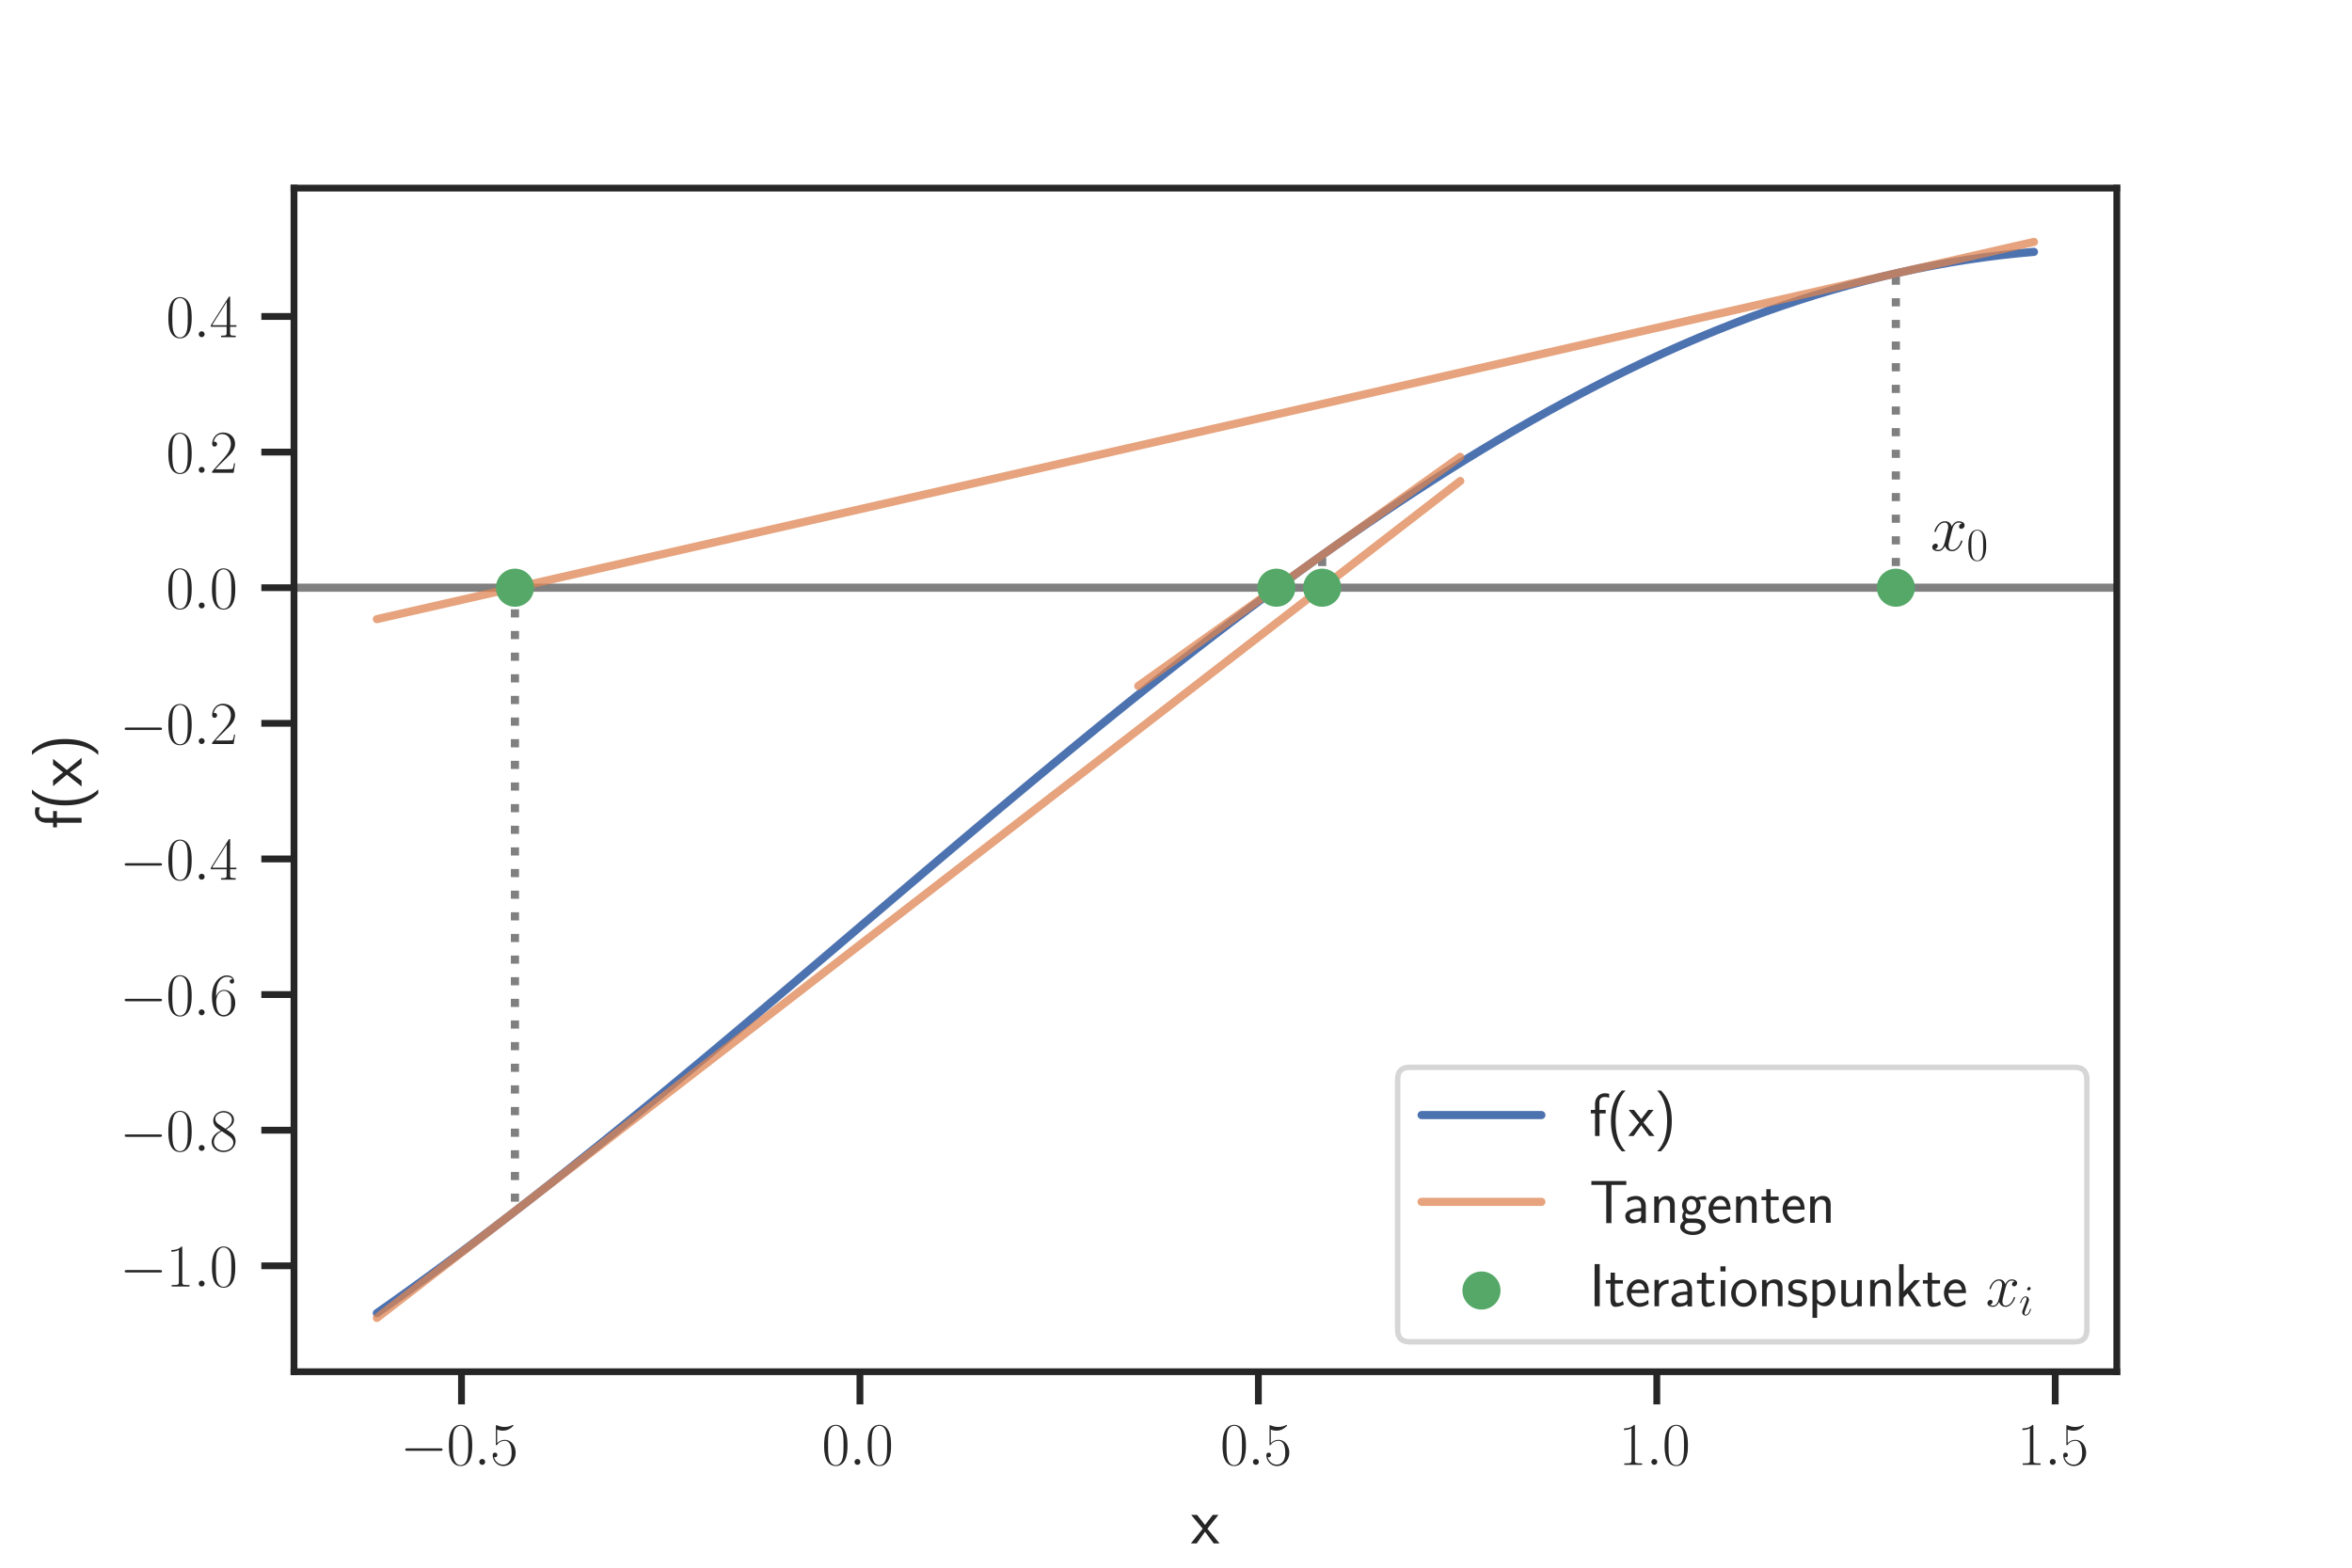 <?xml version="1.0" encoding="utf-8" standalone="no"?>
<!DOCTYPE svg PUBLIC "-//W3C//DTD SVG 1.1//EN"
  "http://www.w3.org/Graphics/SVG/1.1/DTD/svg11.dtd">
<svg height="288pt" version="1.1" viewBox="0 0 432 288" width="432pt" xmlns="http://www.w3.org/2000/svg" xmlns:xlink="http://www.w3.org/1999/xlink">
 <defs>
  <style type="text/css">*{stroke-linecap:butt;stroke-linejoin:round;}</style>
 </defs>
 <g id="figure_1">
  <g id="patch_1">
   <path d="M 0 288 
L 432 288 
L 432 0 
L 0 0 
z
" style="fill:#ffffff;"/>
  </g>
  <g id="axes_1">
   <g id="patch_2">
    <path d="M 54 252 
L 388.8 252 
L 388.8 34.56 
L 54 34.56 
z
" style="fill:#ffffff;"/>
   </g>
   <g id="LineCollection_1">
    <path clip-path="url(#pd320a2da05)" d="M 348.218 107.967 
L 348.218 50.218 
" style="fill:none;stroke:#808080;stroke-dasharray:1.5,2.475;stroke-dashoffset:0;stroke-width:1.5;"/>
   </g>
   <g id="LineCollection_2">
    <path clip-path="url(#pd320a2da05)" d="M 94.582 107.967 
L 94.582 222.52 
" style="fill:none;stroke:#808080;stroke-dasharray:1.5,2.475;stroke-dashoffset:0;stroke-width:1.5;"/>
   </g>
   <g id="LineCollection_3">
    <path clip-path="url(#pd320a2da05)" d="M 242.847 107.967 
L 242.847 101.978 
" style="fill:none;stroke:#808080;stroke-dasharray:1.5,2.475;stroke-dashoffset:0;stroke-width:1.5;"/>
   </g>
   <g id="line2d_1">
    <path clip-path="url(#pd320a2da05)" d="M 54 107.967 
L 388.8 107.967 
" style="fill:none;stroke:#808080;stroke-linecap:round;stroke-width:1.5;"/>
   </g>
   <g id="matplotlib.axis_1">
    <g id="xtick_1">
     <g id="line2d_2">
      <defs>
       <path d="M 0 0 
L 0 6 
" id="m46fc665418" style="stroke:#262626;stroke-width:1.25;"/>
      </defs>
      <g>
       <use style="fill:#262626;stroke:#262626;stroke-width:1.25;" x="84.766" xlink:href="#m46fc665418" y="252"/>
      </g>
     </g>
     <g id="text_1">
      <!-- $\mathdefault{−0.5}$ -->
      <g style="fill:#262626;" transform="translate(73.503 269.11)scale(0.11 -0.11)">
       <defs>
        <path d="M 4218 1472 
C 4326 1472 4442 1472 4442 1600 
C 4442 1728 4326 1728 4218 1728 
L 755 1728 
C 646 1728 531 1728 531 1600 
C 531 1472 646 1472 755 1472 
L 4218 1472 
z
" id="CMSY10-0" transform="scale(0.016)"/>
        <path d="M 2688 2025 
C 2688 2416 2682 3080 2413 3591 
C 2176 4039 1798 4198 1466 4198 
C 1158 4198 768 4058 525 3597 
C 269 3118 243 2524 243 2025 
C 243 1661 250 1106 448 619 
C 723 -39 1216 -128 1466 -128 
C 1760 -128 2208 -7 2470 600 
C 2662 1042 2688 1559 2688 2025 
z
M 1466 -26 
C 1056 -26 813 325 723 812 
C 653 1188 653 1738 653 2096 
C 653 2588 653 2997 736 3387 
C 858 3929 1216 4096 1466 4096 
C 1728 4096 2067 3923 2189 3400 
C 2272 3036 2278 2607 2278 2096 
C 2278 1680 2278 1169 2202 792 
C 2067 95 1690 -26 1466 -26 
z
" id="CMR17-30" transform="scale(0.016)"/>
        <path d="M 1178 307 
C 1178 492 1024 619 870 619 
C 685 619 557 466 557 313 
C 557 128 710 0 864 0 
C 1050 0 1178 153 1178 307 
z
" id="CMMI12-3a" transform="scale(0.016)"/>
        <path d="M 730 3692 
C 794 3666 1056 3584 1325 3584 
C 1920 3584 2246 3911 2432 4100 
C 2432 4157 2432 4192 2394 4192 
C 2387 4192 2374 4192 2323 4163 
C 2099 4058 1837 3973 1517 3973 
C 1325 3973 1037 3999 723 4139 
C 653 4171 640 4171 634 4171 
C 602 4171 595 4164 595 4037 
L 595 2203 
C 595 2089 595 2057 659 2057 
C 691 2057 704 2070 736 2114 
C 941 2401 1222 2522 1542 2522 
C 1766 2522 2246 2382 2246 1289 
C 2246 1085 2246 715 2054 421 
C 1894 159 1645 25 1370 25 
C 947 25 518 320 403 814 
C 429 807 480 795 506 795 
C 589 795 749 840 749 1038 
C 749 1210 627 1280 506 1280 
C 358 1280 262 1190 262 1011 
C 262 454 704 -128 1382 -128 
C 2042 -128 2669 440 2669 1264 
C 2669 2030 2170 2624 1549 2624 
C 1222 2624 947 2503 730 2274 
L 730 3692 
z
" id="CMR17-35" transform="scale(0.016)"/>
       </defs>
       <use transform="scale(0.996)" xlink:href="#CMSY10-0"/>
       <use transform="translate(77.487 0)scale(0.996)" xlink:href="#CMR17-30"/>
       <use transform="translate(123.178 0)scale(0.996)" xlink:href="#CMMI12-3a"/>
       <use transform="translate(150.275 0)scale(0.996)" xlink:href="#CMR17-35"/>
      </g>
     </g>
    </g>
    <g id="xtick_2">
     <g id="line2d_3">
      <g>
       <use style="fill:#262626;stroke:#262626;stroke-width:1.25;" x="157.947" xlink:href="#m46fc665418" y="252"/>
      </g>
     </g>
     <g id="text_2">
      <!-- $\mathdefault{0.0}$ -->
      <g style="fill:#262626;" transform="translate(150.946 269.11)scale(0.11 -0.11)">
       <use transform="scale(0.996)" xlink:href="#CMR17-30"/>
       <use transform="translate(45.69 0)scale(0.996)" xlink:href="#CMMI12-3a"/>
       <use transform="translate(72.788 0)scale(0.996)" xlink:href="#CMR17-30"/>
      </g>
     </g>
    </g>
    <g id="xtick_3">
     <g id="line2d_4">
      <g>
       <use style="fill:#262626;stroke:#262626;stroke-width:1.25;" x="231.128" xlink:href="#m46fc665418" y="252"/>
      </g>
     </g>
     <g id="text_3">
      <!-- $\mathdefault{0.5}$ -->
      <g style="fill:#262626;" transform="translate(224.127 269.11)scale(0.11 -0.11)">
       <use transform="scale(0.996)" xlink:href="#CMR17-30"/>
       <use transform="translate(45.69 0)scale(0.996)" xlink:href="#CMMI12-3a"/>
       <use transform="translate(72.788 0)scale(0.996)" xlink:href="#CMR17-35"/>
      </g>
     </g>
    </g>
    <g id="xtick_4">
     <g id="line2d_5">
      <g>
       <use style="fill:#262626;stroke:#262626;stroke-width:1.25;" x="304.31" xlink:href="#m46fc665418" y="252"/>
      </g>
     </g>
     <g id="text_4">
      <!-- $\mathdefault{1.0}$ -->
      <g style="fill:#262626;" transform="translate(297.308 269.11)scale(0.11 -0.11)">
       <defs>
        <path d="M 1702 4058 
C 1702 4192 1696 4192 1606 4192 
C 1357 3916 979 3827 621 3827 
C 602 3827 570 3827 563 3808 
C 557 3795 557 3782 557 3648 
C 755 3648 1088 3686 1344 3839 
L 1344 461 
C 1344 236 1331 160 781 160 
L 589 160 
L 589 0 
C 896 0 1216 0 1523 0 
C 1830 0 2150 0 2458 0 
L 2458 160 
L 2266 160 
C 1715 160 1702 230 1702 458 
L 1702 4058 
z
" id="CMR17-31" transform="scale(0.016)"/>
       </defs>
       <use transform="scale(0.996)" xlink:href="#CMR17-31"/>
       <use transform="translate(45.69 0)scale(0.996)" xlink:href="#CMMI12-3a"/>
       <use transform="translate(72.788 0)scale(0.996)" xlink:href="#CMR17-30"/>
      </g>
     </g>
    </g>
    <g id="xtick_5">
     <g id="line2d_6">
      <g>
       <use style="fill:#262626;stroke:#262626;stroke-width:1.25;" x="377.491" xlink:href="#m46fc665418" y="252"/>
      </g>
     </g>
     <g id="text_5">
      <!-- $\mathdefault{1.5}$ -->
      <g style="fill:#262626;" transform="translate(370.489 269.11)scale(0.11 -0.11)">
       <use transform="scale(0.996)" xlink:href="#CMR17-31"/>
       <use transform="translate(45.69 0)scale(0.996)" xlink:href="#CMMI12-3a"/>
       <use transform="translate(72.788 0)scale(0.996)" xlink:href="#CMR17-35"/>
      </g>
     </g>
    </g>
    <g id="text_6">
     <!-- x -->
     <g style="fill:#262626;" transform="translate(218.723 283.543)scale(0.12 -0.12)">
      <defs>
       <path d="M 1587 1414 
L 2656 2739 
L 2099 2739 
L 1363 1777 
L 602 2739 
L 32 2739 
L 1139 1414 
L 0 0 
L 563 0 
L 1363 1121 
L 2195 0 
L 2758 0 
L 1587 1414 
z
" id="CMSS17-78" transform="scale(0.016)"/>
      </defs>
      <use transform="scale(0.996)" xlink:href="#CMSS17-78"/>
     </g>
    </g>
   </g>
   <g id="matplotlib.axis_2">
    <g id="ytick_1">
     <g id="line2d_7">
      <defs>
       <path d="M 0 0 
L -6 0 
" id="ma2fb6e6396" style="stroke:#262626;stroke-width:1.25;"/>
      </defs>
      <g>
       <use style="fill:#262626;stroke:#262626;stroke-width:1.25;" x="54" xlink:href="#ma2fb6e6396" y="232.544"/>
      </g>
     </g>
     <g id="text_7">
      <!-- $\mathdefault{−1.0}$ -->
      <g style="fill:#262626;" transform="translate(21.973 236.349)scale(0.11 -0.11)">
       <use transform="scale(0.996)" xlink:href="#CMSY10-0"/>
       <use transform="translate(77.487 0)scale(0.996)" xlink:href="#CMR17-31"/>
       <use transform="translate(123.178 0)scale(0.996)" xlink:href="#CMMI12-3a"/>
       <use transform="translate(150.275 0)scale(0.996)" xlink:href="#CMR17-30"/>
      </g>
     </g>
    </g>
    <g id="ytick_2">
     <g id="line2d_8">
      <g>
       <use style="fill:#262626;stroke:#262626;stroke-width:1.25;" x="54" xlink:href="#ma2fb6e6396" y="207.628"/>
      </g>
     </g>
     <g id="text_8">
      <!-- $\mathdefault{−0.8}$ -->
      <g style="fill:#262626;" transform="translate(21.973 211.433)scale(0.11 -0.11)">
       <defs>
        <path d="M 1741 2264 
C 2144 2467 2554 2773 2554 3263 
C 2554 3841 1990 4179 1472 4179 
C 890 4179 378 3759 378 3180 
C 378 3021 416 2747 666 2505 
C 730 2442 998 2251 1171 2130 
C 883 1983 211 1634 211 934 
C 211 279 838 -128 1459 -128 
C 2144 -128 2720 362 2720 1010 
C 2720 1590 2330 1857 2074 2029 
L 1741 2264 
z
M 902 2822 
C 851 2854 595 3051 595 3351 
C 595 3739 998 4032 1459 4032 
C 1965 4032 2336 3676 2336 3262 
C 2336 2669 1670 2331 1638 2331 
C 1632 2331 1626 2331 1574 2370 
L 902 2822 
z
M 2080 1519 
C 2176 1449 2483 1240 2483 851 
C 2483 381 2010 25 1472 25 
C 890 25 448 438 448 940 
C 448 1443 838 1862 1280 2060 
L 2080 1519 
z
" id="CMR17-38" transform="scale(0.016)"/>
       </defs>
       <use transform="scale(0.996)" xlink:href="#CMSY10-0"/>
       <use transform="translate(77.487 0)scale(0.996)" xlink:href="#CMR17-30"/>
       <use transform="translate(123.178 0)scale(0.996)" xlink:href="#CMMI12-3a"/>
       <use transform="translate(150.275 0)scale(0.996)" xlink:href="#CMR17-38"/>
      </g>
     </g>
    </g>
    <g id="ytick_3">
     <g id="line2d_9">
      <g>
       <use style="fill:#262626;stroke:#262626;stroke-width:1.25;" x="54" xlink:href="#ma2fb6e6396" y="182.713"/>
      </g>
     </g>
     <g id="text_9">
      <!-- $\mathdefault{−0.6}$ -->
      <g style="fill:#262626;" transform="translate(21.973 186.518)scale(0.11 -0.11)">
       <defs>
        <path d="M 678 2176 
C 678 3690 1395 4032 1811 4032 
C 1946 4032 2272 4009 2400 3776 
C 2298 3776 2106 3776 2106 3553 
C 2106 3381 2246 3323 2336 3323 
C 2394 3323 2566 3348 2566 3560 
C 2566 3954 2246 4179 1805 4179 
C 1043 4179 243 3390 243 1984 
C 243 253 966 -128 1478 -128 
C 2099 -128 2688 427 2688 1283 
C 2688 2081 2170 2662 1517 2662 
C 1126 2662 838 2407 678 1960 
L 678 2176 
z
M 1478 25 
C 691 25 691 1200 691 1436 
C 691 1896 909 2560 1504 2560 
C 1613 2560 1926 2560 2138 2120 
C 2253 1870 2253 1609 2253 1289 
C 2253 944 2253 690 2118 434 
C 1978 171 1773 25 1478 25 
z
" id="CMR17-36" transform="scale(0.016)"/>
       </defs>
       <use transform="scale(0.996)" xlink:href="#CMSY10-0"/>
       <use transform="translate(77.487 0)scale(0.996)" xlink:href="#CMR17-30"/>
       <use transform="translate(123.178 0)scale(0.996)" xlink:href="#CMMI12-3a"/>
       <use transform="translate(150.275 0)scale(0.996)" xlink:href="#CMR17-36"/>
      </g>
     </g>
    </g>
    <g id="ytick_4">
     <g id="line2d_10">
      <g>
       <use style="fill:#262626;stroke:#262626;stroke-width:1.25;" x="54" xlink:href="#ma2fb6e6396" y="157.798"/>
      </g>
     </g>
     <g id="text_10">
      <!-- $\mathdefault{−0.4}$ -->
      <g style="fill:#262626;" transform="translate(21.973 161.603)scale(0.11 -0.11)">
       <defs>
        <path d="M 2150 4122 
C 2150 4256 2144 4256 2029 4256 
L 128 1254 
L 128 1088 
L 1779 1088 
L 1779 457 
C 1779 224 1766 160 1318 160 
L 1197 160 
L 1197 0 
C 1402 0 1747 0 1965 0 
C 2182 0 2528 0 2733 0 
L 2733 160 
L 2611 160 
C 2163 160 2150 224 2150 457 
L 2150 1088 
L 2803 1088 
L 2803 1254 
L 2150 1254 
L 2150 4122 
z
M 1798 3703 
L 1798 1254 
L 256 1254 
L 1798 3703 
z
" id="CMR17-34" transform="scale(0.016)"/>
       </defs>
       <use transform="scale(0.996)" xlink:href="#CMSY10-0"/>
       <use transform="translate(77.487 0)scale(0.996)" xlink:href="#CMR17-30"/>
       <use transform="translate(123.178 0)scale(0.996)" xlink:href="#CMMI12-3a"/>
       <use transform="translate(150.275 0)scale(0.996)" xlink:href="#CMR17-34"/>
      </g>
     </g>
    </g>
    <g id="ytick_5">
     <g id="line2d_11">
      <g>
       <use style="fill:#262626;stroke:#262626;stroke-width:1.25;" x="54" xlink:href="#ma2fb6e6396" y="132.882"/>
      </g>
     </g>
     <g id="text_11">
      <!-- $\mathdefault{−0.2}$ -->
      <g style="fill:#262626;" transform="translate(21.973 136.687)scale(0.11 -0.11)">
       <defs>
        <path d="M 2669 989 
L 2554 989 
C 2490 536 2438 459 2413 420 
C 2381 369 1920 369 1830 369 
L 602 369 
C 832 619 1280 1072 1824 1597 
C 2214 1967 2669 2402 2669 3035 
C 2669 3790 2067 4224 1395 4224 
C 691 4224 262 3604 262 3030 
C 262 2780 448 2748 525 2748 
C 589 2748 781 2787 781 3010 
C 781 3207 614 3264 525 3264 
C 486 3264 448 3258 422 3245 
C 544 3790 915 4058 1306 4058 
C 1862 4058 2227 3617 2227 3035 
C 2227 2479 1901 2000 1536 1584 
L 262 146 
L 262 0 
L 2515 0 
L 2669 989 
z
" id="CMR17-32" transform="scale(0.016)"/>
       </defs>
       <use transform="scale(0.996)" xlink:href="#CMSY10-0"/>
       <use transform="translate(77.487 0)scale(0.996)" xlink:href="#CMR17-30"/>
       <use transform="translate(123.178 0)scale(0.996)" xlink:href="#CMMI12-3a"/>
       <use transform="translate(150.275 0)scale(0.996)" xlink:href="#CMR17-32"/>
      </g>
     </g>
    </g>
    <g id="ytick_6">
     <g id="line2d_12">
      <g>
       <use style="fill:#262626;stroke:#262626;stroke-width:1.25;" x="54" xlink:href="#ma2fb6e6396" y="107.967"/>
      </g>
     </g>
     <g id="text_12">
      <!-- $\mathdefault{0.0}$ -->
      <g style="fill:#262626;" transform="translate(30.497 111.772)scale(0.11 -0.11)">
       <use transform="scale(0.996)" xlink:href="#CMR17-30"/>
       <use transform="translate(45.69 0)scale(0.996)" xlink:href="#CMMI12-3a"/>
       <use transform="translate(72.788 0)scale(0.996)" xlink:href="#CMR17-30"/>
      </g>
     </g>
    </g>
    <g id="ytick_7">
     <g id="line2d_13">
      <g>
       <use style="fill:#262626;stroke:#262626;stroke-width:1.25;" x="54" xlink:href="#ma2fb6e6396" y="83.052"/>
      </g>
     </g>
     <g id="text_13">
      <!-- $\mathdefault{0.2}$ -->
      <g style="fill:#262626;" transform="translate(30.497 86.857)scale(0.11 -0.11)">
       <use transform="scale(0.996)" xlink:href="#CMR17-30"/>
       <use transform="translate(45.69 0)scale(0.996)" xlink:href="#CMMI12-3a"/>
       <use transform="translate(72.788 0)scale(0.996)" xlink:href="#CMR17-32"/>
      </g>
     </g>
    </g>
    <g id="ytick_8">
     <g id="line2d_14">
      <g>
       <use style="fill:#262626;stroke:#262626;stroke-width:1.25;" x="54" xlink:href="#ma2fb6e6396" y="58.136"/>
      </g>
     </g>
     <g id="text_14">
      <!-- $\mathdefault{0.4}$ -->
      <g style="fill:#262626;" transform="translate(30.497 61.942)scale(0.11 -0.11)">
       <use transform="scale(0.996)" xlink:href="#CMR17-30"/>
       <use transform="translate(45.69 0)scale(0.996)" xlink:href="#CMMI12-3a"/>
       <use transform="translate(72.788 0)scale(0.996)" xlink:href="#CMR17-34"/>
      </g>
     </g>
    </g>
    <g id="text_15">
     <!-- f(x) -->
     <g style="fill:#262626;" transform="translate(14.985 152.298)rotate(-90)scale(0.12 -0.12)">
      <defs>
       <path d="M 1075 2368 
L 1722 2368 
L 1722 2737 
L 1062 2737 
L 1062 3559 
C 1062 4014 1408 4092 1606 4092 
C 1670 4092 1850 4092 2080 4009 
L 2080 4429 
C 1933 4461 1754 4480 1613 4480 
C 1018 4480 602 3993 602 3359 
L 602 2737 
L 160 2737 
L 160 2368 
L 602 2368 
L 602 0 
L 1075 0 
L 1075 2368 
z
" id="CMSS17-66" transform="scale(0.016)"/>
       <path d="M 1613 4768 
C 1267 4417 474 3601 474 1588 
C 474 -433 1267 -1243 1613 -1600 
L 2003 -1600 
C 1216 -784 960 357 960 1581 
C 960 2798 1203 3946 2003 4768 
L 1613 4768 
z
" id="CMSS17-28" transform="scale(0.016)"/>
       <path d="M 723 -1600 
C 1069 -1249 1862 -433 1862 1581 
C 1862 3601 1069 4411 723 4768 
L 333 4768 
C 1120 3952 1376 2811 1376 1588 
C 1376 370 1133 -778 333 -1600 
L 723 -1600 
z
" id="CMSS17-29" transform="scale(0.016)"/>
      </defs>
      <use transform="scale(0.996)" xlink:href="#CMSS17-66"/>
      <use transform="translate(28.627 0)scale(0.996)" xlink:href="#CMSS17-28"/>
      <use transform="translate(65.061 0)scale(0.996)" xlink:href="#CMSS17-78"/>
      <use transform="translate(108.061 0)scale(0.996)" xlink:href="#CMSS17-29"/>
     </g>
    </g>
   </g>
   <g id="line2d_15">
    <path clip-path="url(#pd320a2da05)" d="M 69.218 241.236 
L 72.293 239.07 
L 75.367 236.873 
L 78.441 234.648 
L 81.516 232.393 
L 84.59 230.112 
L 87.664 227.804 
L 90.739 225.471 
L 93.813 223.113 
L 96.888 220.732 
L 99.962 218.329 
L 103.036 215.904 
L 106.111 213.459 
L 109.185 210.996 
L 112.26 208.514 
L 115.334 206.015 
L 118.408 203.501 
L 121.483 200.972 
L 124.557 198.43 
L 127.631 195.875 
L 130.706 193.308 
L 133.78 190.732 
L 136.855 188.146 
L 139.929 185.553 
L 143.003 182.953 
L 146.078 180.347 
L 149.152 177.737 
L 152.226 175.123 
L 155.301 172.508 
L 158.375 169.891 
L 161.45 167.275 
L 164.524 164.659 
L 167.598 162.047 
L 170.673 159.438 
L 173.747 156.833 
L 176.821 154.235 
L 179.896 151.644 
L 182.97 149.06 
L 186.045 146.487 
L 189.119 143.923 
L 192.193 141.372 
L 195.268 138.833 
L 198.342 136.308 
L 201.417 133.798 
L 204.491 131.304 
L 207.565 128.827 
L 210.64 126.369 
L 213.714 123.929 
L 216.788 121.511 
L 219.863 119.113 
L 222.937 116.739 
L 226.012 114.388 
L 229.086 112.061 
L 232.16 109.761 
L 235.235 107.487 
L 238.309 105.24 
L 241.383 103.023 
L 244.458 100.835 
L 247.532 98.677 
L 250.607 96.552 
L 253.681 94.458 
L 256.755 92.399 
L 259.83 90.373 
L 262.904 88.383 
L 265.979 86.429 
L 269.053 84.512 
L 272.127 82.633 
L 275.202 80.792 
L 278.276 78.991 
L 281.35 77.23 
L 284.425 75.51 
L 287.499 73.832 
L 290.574 72.197 
L 293.648 70.604 
L 296.722 69.056 
L 299.797 67.553 
L 302.871 66.094 
L 305.945 64.682 
L 309.02 63.316 
L 312.094 61.998 
L 315.169 60.727 
L 318.243 59.504 
L 321.317 58.331 
L 324.392 57.206 
L 327.466 56.132 
L 330.54 55.108 
L 333.615 54.135 
L 336.689 53.213 
L 339.764 52.343 
L 342.838 51.524 
L 345.912 50.758 
L 348.987 50.045 
L 352.061 49.385 
L 355.136 48.778 
L 358.21 48.225 
L 361.284 47.726 
L 364.359 47.28 
L 367.433 46.889 
L 370.507 46.552 
L 373.582 46.27 
" style="fill:none;stroke:#4c72b0;stroke-linecap:round;stroke-width:1.5;"/>
   </g>
   <g id="line2d_16">
    <path clip-path="url(#pd320a2da05)" d="M 69.218 113.742 
L 373.582 44.444 
" style="fill:none;stroke:#dd8452;stroke-linecap:round;stroke-opacity:0.75;stroke-width:1.5;"/>
   </g>
   <g id="line2d_17">
    <path clip-path="url(#pd320a2da05)" d="M 69.218 242.116 
L 268.21 88.37 
" style="fill:none;stroke:#dd8452;stroke-linecap:round;stroke-opacity:0.75;stroke-width:1.5;"/>
   </g>
   <g id="line2d_18">
    <path clip-path="url(#pd320a2da05)" d="M 209.07 126.024 
L 268.21 83.921 
" style="fill:none;stroke:#dd8452;stroke-linecap:round;stroke-opacity:0.75;stroke-width:1.5;"/>
   </g>
   <g id="patch_3">
    <path d="M 54 252 
L 54 34.56 
" style="fill:none;stroke:#262626;stroke-linecap:square;stroke-linejoin:miter;stroke-width:1.25;"/>
   </g>
   <g id="patch_4">
    <path d="M 388.8 252 
L 388.8 34.56 
" style="fill:none;stroke:#262626;stroke-linecap:square;stroke-linejoin:miter;stroke-width:1.25;"/>
   </g>
   <g id="patch_5">
    <path d="M 54 252 
L 388.8 252 
" style="fill:none;stroke:#262626;stroke-linecap:square;stroke-linejoin:miter;stroke-width:1.25;"/>
   </g>
   <g id="patch_6">
    <path d="M 54 34.56 
L 388.8 34.56 
" style="fill:none;stroke:#262626;stroke-linecap:square;stroke-linejoin:miter;stroke-width:1.25;"/>
   </g>
   <g id="PathCollection_1">
    <defs>
     <path d="M 0 3 
C 0.796 3 1.559 2.684 2.121 2.121 
C 2.684 1.559 3 0.796 3 0 
C 3 -0.796 2.684 -1.559 2.121 -2.121 
C 1.559 -2.684 0.796 -3 0 -3 
C -0.796 -3 -1.559 -2.684 -2.121 -2.121 
C -2.684 -1.559 -3 -0.796 -3 0 
C -3 0.796 -2.684 1.559 -2.121 2.121 
C -1.559 2.684 -0.796 3 0 3 
z
" id="me1a66b9ab4" style="stroke:#55a868;"/>
    </defs>
    <g clip-path="url(#pd320a2da05)">
     <use style="fill:#55a868;stroke:#55a868;" x="348.218" xlink:href="#me1a66b9ab4" y="107.967"/>
    </g>
   </g>
   <g id="PathCollection_2">
    <g clip-path="url(#pd320a2da05)">
     <use style="fill:#55a868;stroke:#55a868;" x="94.582" xlink:href="#me1a66b9ab4" y="107.967"/>
    </g>
   </g>
   <g id="PathCollection_3">
    <g clip-path="url(#pd320a2da05)">
     <use style="fill:#55a868;stroke:#55a868;" x="242.847" xlink:href="#me1a66b9ab4" y="107.967"/>
    </g>
   </g>
   <g id="PathCollection_4">
    <g clip-path="url(#pd320a2da05)">
     <use style="fill:#55a868;stroke:#55a868;" x="234.434" xlink:href="#me1a66b9ab4" y="107.967"/>
    </g>
   </g>
   <g id="text_16">
    <!-- $x_0$ -->
    <g style="fill:#262626;" transform="translate(354.559 101.143)scale(0.12 -0.12)">
     <defs>
      <path d="M 3034 2606 
C 2829 2567 2752 2414 2752 2293 
C 2752 2139 2874 2088 2963 2088 
C 3155 2088 3290 2254 3290 2427 
C 3290 2695 2982 2816 2714 2816 
C 2323 2816 2106 2433 2048 2312 
C 1901 2816 1504 2816 1389 2816 
C 736 2816 390 1980 390 1839 
C 390 1814 416 1782 461 1782 
C 512 1782 525 1820 538 1846 
C 755 2555 1184 2689 1370 2689 
C 1658 2689 1715 2420 1715 2267 
C 1715 2127 1677 1980 1600 1673 
L 1382 798 
C 1286 415 1101 64 762 64 
C 730 64 570 64 435 147 
C 666 192 717 383 717 460 
C 717 588 621 664 499 664 
C 346 664 179 530 179 326 
C 179 57 480 -64 755 -64 
C 1062 -64 1280 179 1414 441 
C 1517 64 1837 -64 2074 -64 
C 2726 -64 3072 773 3072 913 
C 3072 945 3046 971 3008 971 
C 2950 971 2944 939 2925 888 
C 2752 326 2381 64 2093 64 
C 1869 64 1747 230 1747 492 
C 1747 632 1773 734 1875 1156 
L 2099 2024 
C 2195 2408 2413 2689 2707 2689 
C 2720 2689 2899 2689 3034 2606 
z
" id="CMMI12-78" transform="scale(0.016)"/>
     </defs>
     <use transform="scale(0.996)" xlink:href="#CMMI12-78"/>
     <use transform="translate(55.434 -14.944)scale(0.697)" xlink:href="#CMR17-30"/>
    </g>
   </g>
   <g id="legend_1">
    <g id="patch_7">
     <path d="M 258.91 246.5 
L 381.1 246.5 
Q 383.3 246.5 383.3 244.3 
L 383.3 198.279 
Q 383.3 196.079 381.1 196.079 
L 258.91 196.079 
Q 256.71 196.079 256.71 198.279 
L 256.71 244.3 
Q 256.71 246.5 258.91 246.5 
z
" style="fill:#ffffff;opacity:0.8;stroke:#cccccc;stroke-linejoin:miter;"/>
    </g>
    <g id="line2d_19">
     <path d="M 261.11 204.848 
L 283.11 204.848 
" style="fill:none;stroke:#4c72b0;stroke-linecap:round;stroke-width:1.5;"/>
    </g>
    <g id="line2d_20"/>
    <g id="text_17">
     <!-- f(x) -->
     <g style="fill:#262626;" transform="translate(291.91 208.698)scale(0.11 -0.11)">
      <use transform="scale(0.996)" xlink:href="#CMSS17-66"/>
      <use transform="translate(28.627 0)scale(0.996)" xlink:href="#CMSS17-28"/>
      <use transform="translate(65.061 0)scale(0.996)" xlink:href="#CMSS17-78"/>
      <use transform="translate(108.061 0)scale(0.996)" xlink:href="#CMSS17-29"/>
     </g>
    </g>
    <g id="line2d_21">
     <path d="M 261.11 220.788 
L 283.11 220.788 
" style="fill:none;stroke:#dd8452;stroke-linecap:round;stroke-opacity:0.75;stroke-width:1.5;"/>
    </g>
    <g id="line2d_22"/>
    <g id="text_18">
     <!-- Tangenten -->
     <g style="fill:#262626;" transform="translate(291.91 224.638)scale(0.11 -0.11)">
      <defs>
       <path d="M 2317 3968 
L 2848 3968 
C 2925 3968 3002 3968 3078 3968 
L 3878 3968 
L 3878 4376 
L 218 4376 
L 218 3968 
L 1018 3968 
C 1094 3968 1171 3968 1248 3968 
L 1779 3968 
L 1779 -32 
L 2317 -32 
L 2317 3968 
z
" id="CMSS17-54" transform="scale(0.016)"/>
       <path d="M 2406 1791 
C 2406 2392 1978 2808 1402 2808 
C 1120 2808 813 2757 461 2553 
L 499 2135 
C 659 2248 934 2432 1395 2432 
C 1722 2432 1920 2180 1920 1782 
L 1920 1536 
C 896 1536 256 1238 256 726 
C 256 461 416 -64 947 -64 
C 1043 -64 1562 -64 1933 217 
L 1933 -19 
L 2406 -19 
L 2406 1791 
z
M 1920 816 
C 1920 701 1920 548 1728 434 
C 1562 325 1350 325 1261 325 
C 941 325 723 511 723 744 
C 723 1211 1722 1211 1920 1211 
L 1920 816 
z
" id="CMSS17-61" transform="scale(0.016)"/>
       <path d="M 2618 1877 
C 2618 2283 2522 2816 1798 2816 
C 1389 2816 1120 2606 941 2389 
L 941 2758 
L 474 2758 
L 474 0 
L 960 0 
L 960 1559 
C 960 1964 1114 2428 1549 2428 
C 2112 2428 2131 2048 2131 1829 
L 2131 0 
L 2618 0 
L 2618 1877 
z
" id="CMSS17-6e" transform="scale(0.016)"/>
       <path d="M 2848 2808 
C 2483 2808 2170 2738 1914 2617 
C 1702 2777 1485 2808 1338 2808 
C 781 2808 358 2349 358 1814 
C 358 1468 550 1207 563 1195 
C 448 1035 384 863 384 672 
C 384 448 474 289 544 200 
C 211 -3 166 -314 166 -435 
C 166 -898 749 -1280 1498 -1280 
C 2253 -1280 2835 -898 2835 -428 
C 2835 448 1856 448 1587 448 
L 1069 448 
C 973 448 717 448 717 791 
C 717 921 774 1004 781 1010 
C 877 940 1075 832 1338 832 
C 1869 832 2310 1278 2310 1827 
C 2310 2132 2170 2355 2112 2432 
L 2131 2432 
C 2150 2432 2419 2432 2515 2432 
C 2720 2432 2739 2429 2918 2419 
L 2848 2808 
z
M 1338 1182 
C 1120 1182 813 1315 813 1823 
C 813 2375 1165 2464 1331 2464 
C 1549 2464 1856 2331 1856 1823 
C 1856 1271 1504 1182 1338 1182 
z
M 1581 -10 
C 1734 -10 2381 -10 2381 -442 
C 2381 -714 1984 -929 1504 -929 
C 1018 -929 621 -720 621 -435 
C 621 -403 621 -10 1062 -10 
L 1581 -10 
z
" id="CMSS17-67" transform="scale(0.016)"/>
       <path d="M 2502 1377 
C 2502 1590 2490 2003 2285 2345 
C 2061 2713 1696 2816 1421 2816 
C 755 2816 192 2188 192 1375 
C 192 582 774 -64 1510 -64 
C 1798 -64 2150 19 2470 248 
C 2470 274 2458 414 2451 420 
C 2451 433 2432 630 2432 656 
C 2125 407 1773 325 1517 325 
C 1107 325 666 667 646 1377 
L 2502 1377 
z
M 698 1728 
C 781 2084 1062 2421 1421 2421 
C 1517 2421 1965 2421 2080 1728 
L 698 1728 
z
" id="CMSS17-65" transform="scale(0.016)"/>
       <path d="M 1069 2368 
L 1901 2368 
L 1901 2737 
L 1069 2737 
L 1069 3520 
L 614 3520 
L 614 2737 
L 109 2737 
L 109 2368 
L 602 2368 
L 602 749 
C 602 384 685 -64 1107 -64 
C 1427 -64 1722 25 2003 172 
L 1901 548 
C 1747 414 1562 337 1363 337 
C 1082 337 1069 696 1069 856 
L 1069 2368 
z
" id="CMSS17-74" transform="scale(0.016)"/>
      </defs>
      <use transform="scale(0.996)" xlink:href="#CMSS17-54"/>
      <use transform="translate(56.012 0)scale(0.996)" xlink:href="#CMSS17-61"/>
      <use transform="translate(100.934 0)scale(0.996)" xlink:href="#CMSS17-6e"/>
      <use transform="translate(149.139 0)scale(0.996)" xlink:href="#CMSS17-67"/>
      <use transform="translate(195.983 0)scale(0.996)" xlink:href="#CMSS17-65"/>
      <use transform="translate(237.622 0)scale(0.996)" xlink:href="#CMSS17-6e"/>
      <use transform="translate(285.826 0)scale(0.996)" xlink:href="#CMSS17-74"/>
      <use transform="translate(319.658 0)scale(0.996)" xlink:href="#CMSS17-65"/>
      <use transform="translate(361.297 0)scale(0.996)" xlink:href="#CMSS17-6e"/>
     </g>
    </g>
    <g id="PathCollection_5">
     <g>
      <use style="fill:#55a868;stroke:#55a868;" x="272.11" xlink:href="#me1a66b9ab4" y="237.082"/>
     </g>
    </g>
    <g id="text_19">
     <!-- Iterationspunkte $x_i$ -->
     <g style="fill:#262626;" transform="translate(291.91 239.969)scale(0.11 -0.11)">
      <defs>
       <path d="M 1094 4416 
L 557 4416 
L 557 0 
L 1094 0 
L 1094 4416 
z
" id="CMSS17-49" transform="scale(0.016)"/>
       <path d="M 954 1363 
C 954 1965 1395 2368 1958 2368 
L 1958 2789 
C 1549 2789 1165 2585 934 2253 
L 934 2758 
L 480 2758 
L 480 0 
L 954 0 
L 954 1363 
z
" id="CMSS17-72" transform="scale(0.016)"/>
       <path d="M 979 4183 
L 442 4183 
L 442 3648 
L 979 3648 
L 979 4183 
z
M 947 2739 
L 474 2739 
L 474 0 
L 947 0 
L 947 2739 
z
" id="CMSS17-69" transform="scale(0.016)"/>
       <path d="M 2829 1356 
C 2829 2176 2221 2816 1504 2816 
C 768 2816 173 2157 173 1356 
C 173 544 787 -64 1498 -64 
C 2227 -64 2829 563 2829 1356 
z
M 1504 337 
C 1050 337 659 709 659 1408 
C 659 2151 1114 2427 1498 2427 
C 1914 2427 2342 2126 2342 1408 
C 2342 683 1926 337 1504 337 
z
" id="CMSS17-6f" transform="scale(0.016)"/>
       <path d="M 2061 2627 
C 1683 2807 1389 2807 1197 2807 
C 742 2807 198 2648 198 2003 
C 198 1359 902 1218 1094 1179 
C 1389 1122 1715 1058 1715 740 
C 1715 337 1254 337 1171 337 
C 915 337 563 407 243 638 
L 166 210 
C 531 0 883 -64 1178 -64 
C 1965 -64 2163 416 2163 781 
C 2163 1094 1984 1305 1862 1401 
C 1651 1568 1574 1587 1050 1696 
C 960 1709 646 1779 646 2066 
C 646 2432 1050 2432 1139 2432 
C 1555 2432 1811 2303 1984 2208 
L 2061 2627 
z
" id="CMSS17-73" transform="scale(0.016)"/>
       <path d="M 966 333 
C 1178 129 1466 -5 1773 -5 
C 2368 -5 2880 603 2880 1412 
C 2880 2159 2496 2816 1946 2816 
C 1626 2816 1242 2702 954 2472 
L 954 2765 
L 480 2765 
L 480 -1216 
L 966 -1216 
L 966 333 
z
M 966 2100 
C 1018 2176 1235 2415 1587 2415 
C 2035 2415 2394 1960 2394 1412 
C 2394 787 1958 384 1530 384 
C 1402 384 1267 415 1139 523 
C 966 674 966 768 966 857 
L 966 2100 
z
" id="CMSS17-70" transform="scale(0.016)"/>
       <path d="M 2618 2739 
L 2131 2739 
L 2131 972 
C 2131 498 1786 306 1421 306 
C 998 306 960 447 960 709 
L 960 2739 
L 474 2739 
L 474 678 
C 474 179 646 -64 1088 -64 
C 1306 -64 1798 -13 2144 306 
L 2144 0 
L 2618 0 
L 2618 2739 
z
" id="CMSS17-75" transform="scale(0.016)"/>
       <path d="M 1696 1688 
L 2688 2739 
L 2074 2739 
L 954 1554 
L 954 4416 
L 480 4416 
L 480 0 
L 947 0 
L 947 892 
L 1376 1344 
L 2278 0 
L 2822 0 
L 1696 1688 
z
" id="CMSS17-6b" transform="scale(0.016)"/>
       <path d="M 1811 913 
C 1811 945 1786 971 1747 971 
C 1690 971 1683 952 1651 843 
C 1485 262 1222 64 1011 64 
C 934 64 845 83 845 275 
C 845 447 922 639 992 830 
L 1440 2018 
C 1459 2069 1504 2184 1504 2305 
C 1504 2574 1312 2816 998 2816 
C 410 2816 173 1890 173 1839 
C 173 1814 198 1782 243 1782 
C 301 1782 307 1807 333 1896 
C 486 2428 730 2682 979 2682 
C 1037 2682 1146 2682 1146 2478 
C 1146 2312 1062 2101 1011 1961 
L 563 773 
C 525 671 486 568 486 453 
C 486 166 685 -64 992 -64 
C 1581 -64 1811 869 1811 913 
z
M 1760 4013 
C 1760 4109 1683 4224 1542 4224 
C 1395 4224 1229 4083 1229 3917 
C 1229 3758 1363 3707 1440 3707 
C 1613 3707 1760 3873 1760 4013 
z
" id="CMMI12-69" transform="scale(0.016)"/>
      </defs>
      <use transform="scale(0.996)" xlink:href="#CMSS17-49"/>
      <use transform="translate(25.784 0)scale(0.996)" xlink:href="#CMSS17-74"/>
      <use transform="translate(59.615 0)scale(0.996)" xlink:href="#CMSS17-65"/>
      <use transform="translate(101.254 0)scale(0.996)" xlink:href="#CMSS17-72"/>
      <use transform="translate(133.164 0)scale(0.996)" xlink:href="#CMSS17-61"/>
      <use transform="translate(178.086 0)scale(0.996)" xlink:href="#CMSS17-74"/>
      <use transform="translate(211.918 0)scale(0.996)" xlink:href="#CMSS17-69"/>
      <use transform="translate(234.098 0)scale(0.996)" xlink:href="#CMSS17-6f"/>
      <use transform="translate(280.942 0)scale(0.996)" xlink:href="#CMSS17-6e"/>
      <use transform="translate(329.147 0)scale(0.996)" xlink:href="#CMSS17-73"/>
      <use transform="translate(365.06 0)scale(0.996)" xlink:href="#CMSS17-70"/>
      <use transform="translate(413.265 0)scale(0.996)" xlink:href="#CMSS17-75"/>
      <use transform="translate(461.47 0)scale(0.996)" xlink:href="#CMSS17-6e"/>
      <use transform="translate(509.675 0)scale(0.996)" xlink:href="#CMSS17-6b"/>
      <use transform="translate(555.278 0)scale(0.996)" xlink:href="#CMSS17-74"/>
      <use transform="translate(589.109 0)scale(0.996)" xlink:href="#CMSS17-65"/>
      <use transform="translate(661.977 0)scale(0.996)" xlink:href="#CMMI12-78"/>
      <use transform="translate(717.411 -14.944)scale(0.697)" xlink:href="#CMMI12-69"/>
     </g>
    </g>
   </g>
  </g>
 </g>
 <defs>
  <clipPath id="pd320a2da05">
   <rect height="217.44" width="334.8" x="54" y="34.56"/>
  </clipPath>
 </defs>
</svg>
